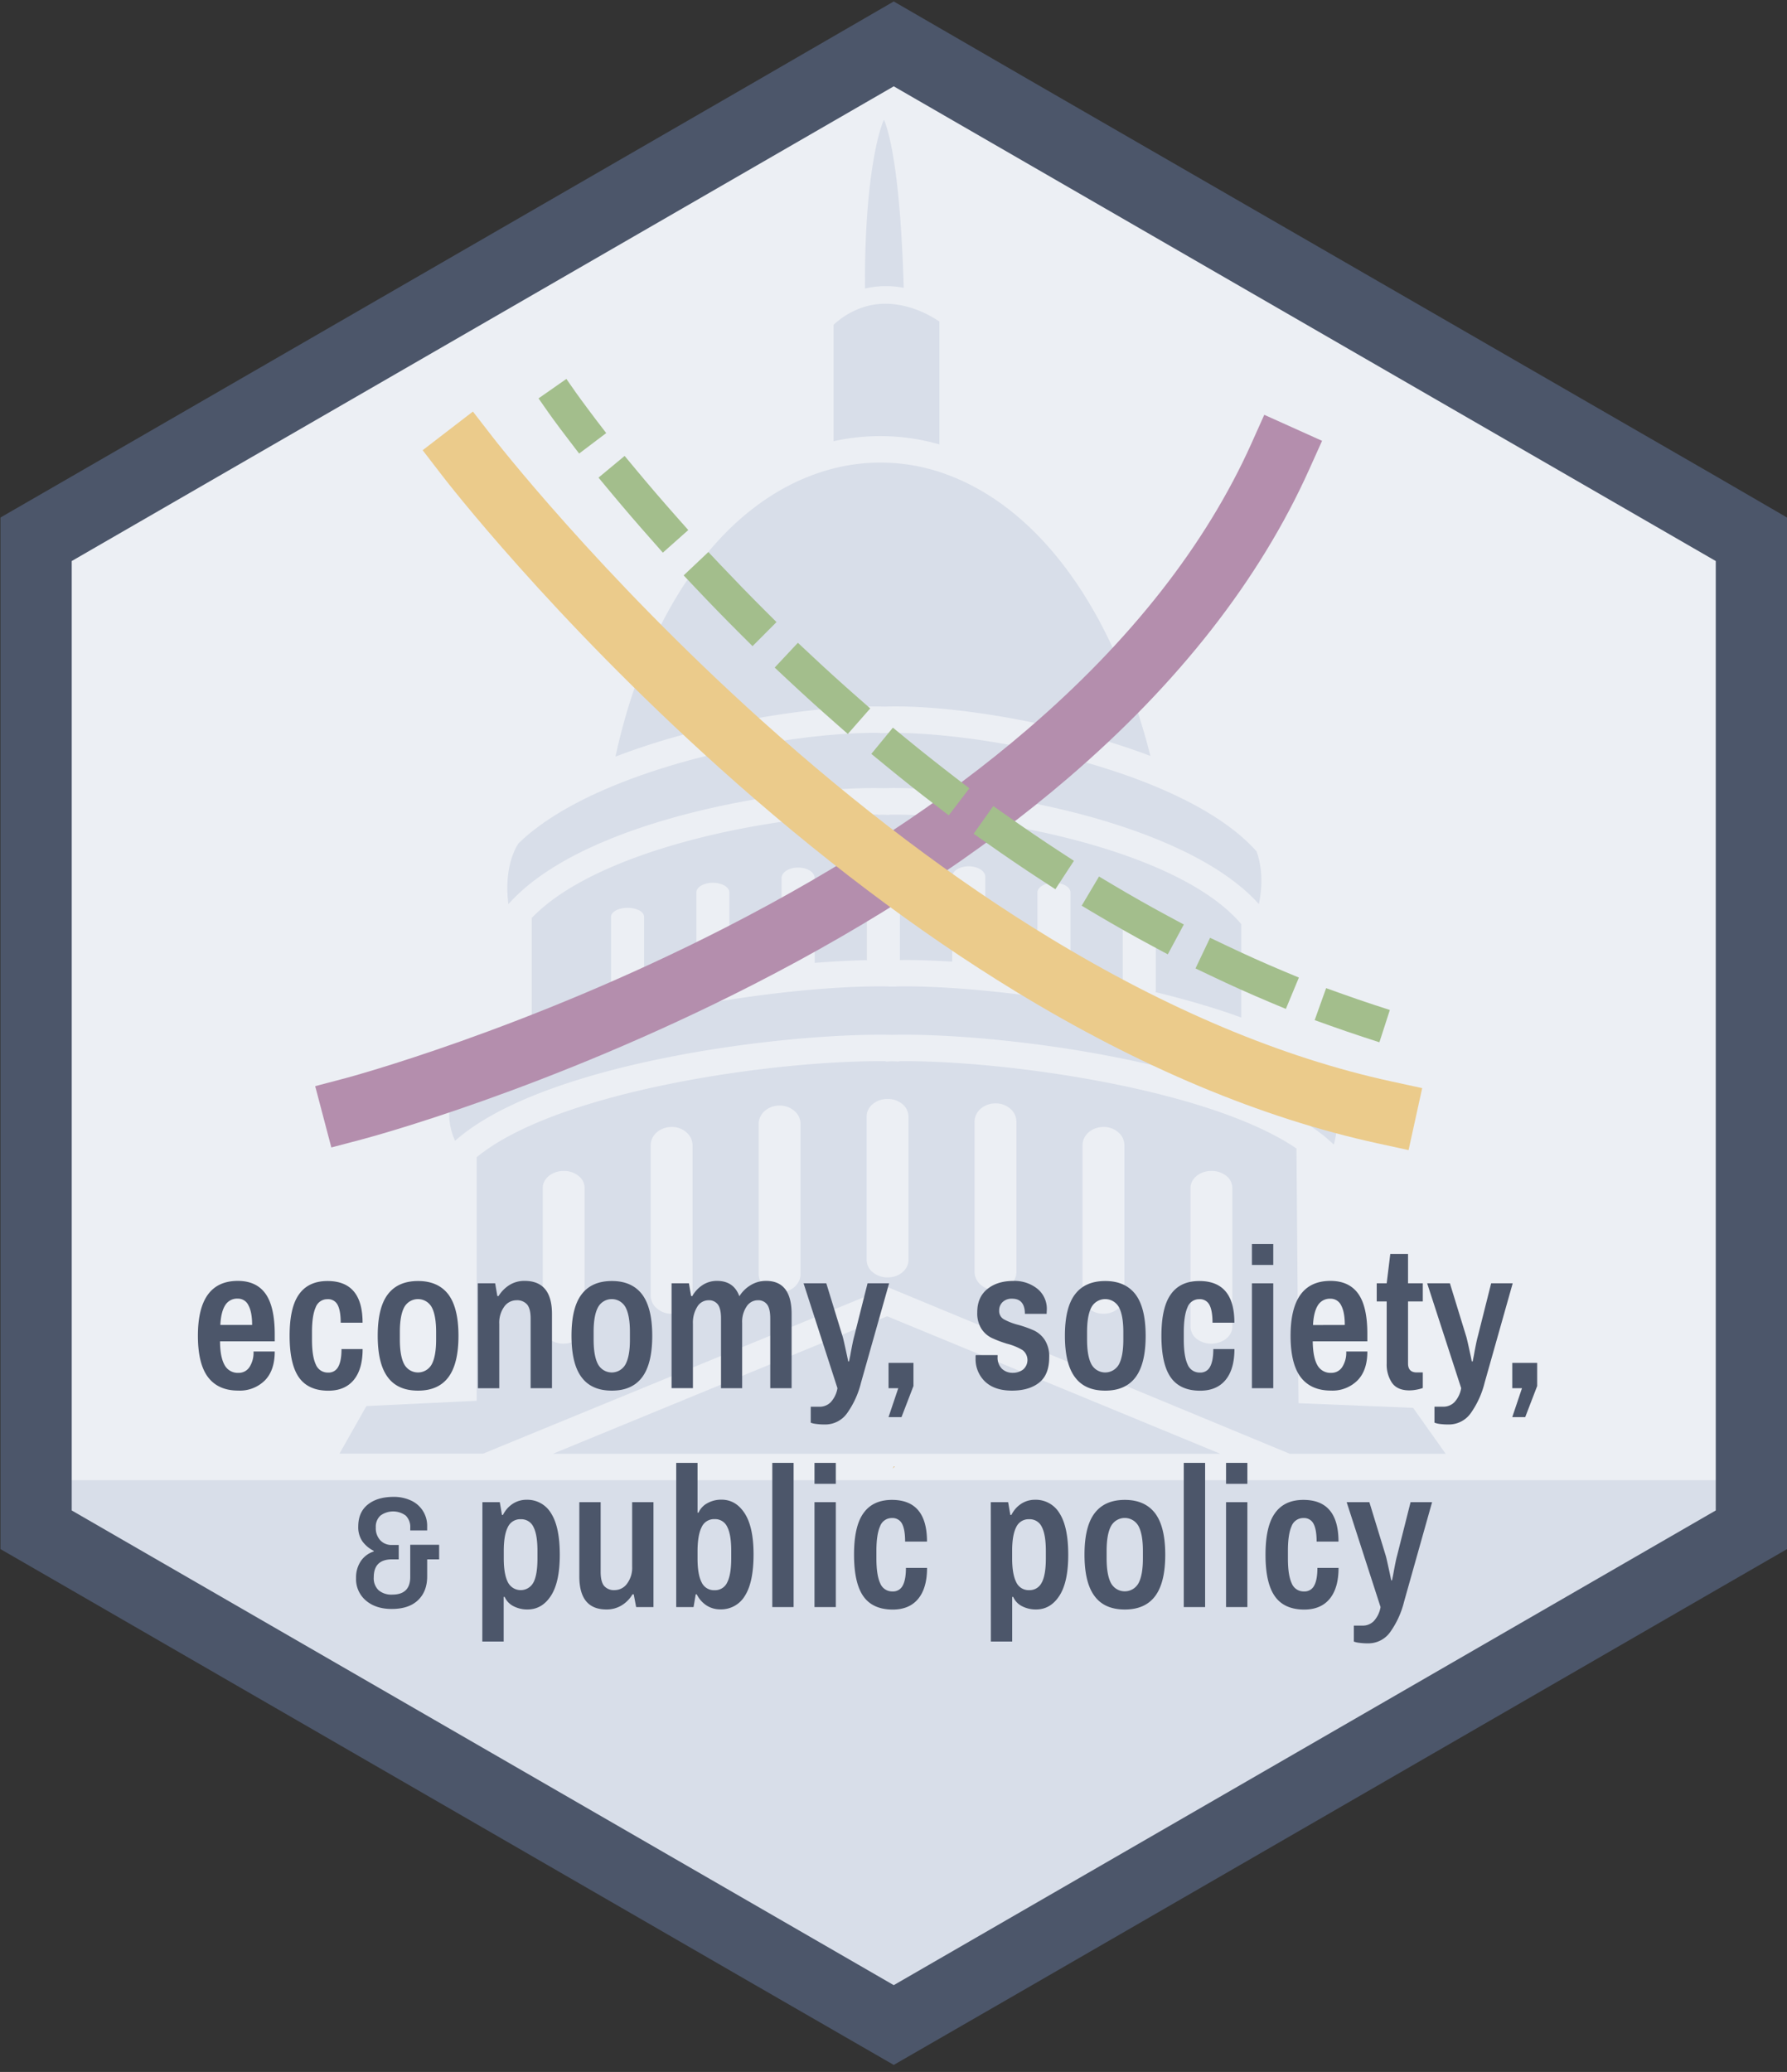 <svg xmlns="http://www.w3.org/2000/svg" xmlns:xlink="http://www.w3.org/1999/xlink" viewBox="0 0 735 852"><rect x="0" y="0" width="735" height="852" fill="#333333" stroke="none"/><defs><style>.cls-1{fill:none;}.cls-2{clip-path:url(#clip-path);}.cls-3{fill:#eceff4;}.cls-4{fill:#dea449;}.cls-5{clip-path:url(#clip-path-2);}.cls-6{fill:#d8dee9;}.cls-7{fill:#4c566a;}.cls-8{fill:#b48ead;}.cls-9{fill:#ebcb8b;}.cls-10{fill:#a3be8c;}</style><clipPath id="clip-path"><polygon class="cls-1" points="1180.49 7 1539.19 214.1 1539.19 636.3 1180.49 844.7 813.79 636.3 813.79 214.1 1180.49 7"/></clipPath><clipPath id="clip-path-2"><polygon class="cls-1" points="369.6 7 728.3 214.1 728.3 636.3 369.6 844.7 2.9 636.3 2.9 214.1 369.6 7"/></clipPath></defs><title>espp_text</title><g id="Layer_1" data-name="Layer 1"><g class="cls-2"><circle class="cls-3" cx="1176.49" cy="437.1" r="442.1"/></g><path class="cls-4" d="M168.2,672.6l.9-.9h-.3Z"/><g class="cls-5"><circle class="cls-3" cx="365.6" cy="437.1" r="442.1"/><polygon class="cls-6" points="679.1 654.92 365.6 829.45 50.66 654.92 19.13 608.66 718.52 608.66 679.1 654.92"/></g><path class="cls-7" d="M705.7,195.8,427.9,35.5,367.6.6,307.3,35.5,29.5,195.9.2,212.8V637l29.3,16.9L310.7,816.3l56.9,32.8,56.9-32.8L705.7,653.9,735,637V212.8Zm0,425.3L367.6,816.3,29.5,621.1V230.7L367.6,35.5h0L705.7,230.7Z"/><path class="cls-4" d="M367.1,603.9l.9-.9h-.3Z"/></g><g id="Layer_3" data-name="Layer 3"><path class="cls-6" d="M581.22,578.91l13.38,18.88H530.47L365.26,529.33h0L217.54,590l0,0-18.78,7.72H139.64l11.06-19.54L196.05,576V475.86c33.63-27.63,123.82-40,168.34-39.49v.14l2.5-.11h.29l2.58.11v-.14c41.14-.5,126.54,10.81,163.48,35.89L534.07,577Zm-74.35-33.39V488.43a6.26,6.26,0,0,0-2.53-4.93,9.56,9.56,0,0,0-6.09-2c-4.76,0-8.59,3.13-8.59,7v57.09a6.46,6.46,0,0,0,2.49,4.93,9.8,9.8,0,0,0,6.1,2C503,552.47,506.87,549.37,506.87,545.52Zm-44.4-12.82V470.91a7.08,7.08,0,0,0-2.5-5.29,9.1,9.1,0,0,0-6.09-2.21c-4.79,0-8.63,3.38-8.63,7.5V532.7a6.84,6.84,0,0,0,2.54,5.31,9,9,0,0,0,6.09,2.21C458.62,540.24,462.47,536.86,462.47,532.7ZM418.06,523V461.25a7.06,7.06,0,0,0-2.53-5.34,9.11,9.11,0,0,0-6.09-2.2c-4.75,0-8.6,3.37-8.6,7.55V523a7.06,7.06,0,0,0,2.5,5.28,9.1,9.1,0,0,0,6.1,2.22C414.23,530.52,418.06,527.14,418.06,523Zm-44.4-4.89v-59a6.83,6.83,0,0,0-2.5-5.12,9.49,9.49,0,0,0-6.09-2.1c-4.78,0-8.62,3.23-8.62,7.21v59a6.59,6.59,0,0,0,2.54,5.07,9.41,9.41,0,0,0,6.09,2.1C369.82,525.3,373.66,522.07,373.66,518.12Zm-44.4,5.8V462.14a6.86,6.86,0,0,0-2.54-5.32,9,9,0,0,0-6.09-2.21c-4.75,0-8.59,3.37-8.59,7.54v61.77a7.07,7.07,0,0,0,2.5,5.29,9.13,9.13,0,0,0,6.09,2.22C325.41,531.43,329.26,528.05,329.26,523.92Zm-44.41,8.78V470.91a7.09,7.09,0,0,0-2.51-5.29,9.09,9.09,0,0,0-6.08-2.21c-4.79,0-8.63,3.38-8.63,7.5V532.7a6.84,6.84,0,0,0,2.54,5.31,9,9,0,0,0,6.09,2.21C281,540.24,284.85,536.86,284.85,532.7Zm-44.4,12.82V488.43a6.3,6.3,0,0,0-2.54-4.93,9.54,9.54,0,0,0-6.09-2c-4.75,0-8.59,3.13-8.59,7v57.09a6.47,6.47,0,0,0,2.5,4.93,9.77,9.77,0,0,0,6.09,2C236.6,552.47,240.45,549.37,240.45,545.52Z"/><path class="cls-6" d="M547.91,450.51a32.57,32.57,0,0,1,.69,20.15,66.16,66.16,0,0,0-6.75-5.63c-40-29.42-134.73-40.44-174.67-39.5h-.29c-43.21-.94-143.15,11.16-179.7,43.56,0,0-4.69-9-1-18.55,7.11-6.19,17.11-12.06,29.83-17.47C260.92,414,330.77,405,365.43,405.63v.07c.47,0,.94,0,1.56,0h.22c.54,0,1,0,1.48,0v-.07c29-.55,88.88,5.84,135.55,22.12C523.65,434.53,538.37,442.18,547.91,450.51Z"/><path class="cls-6" d="M517.79,371.77c-30.41-34-114.22-48.88-154.31-47.67h-.14c-36.84-1-122.5,12.15-154.11,47.54,0,.07-.11.1-.14.17-2.12-16.84,4.24-25.08,4.24-25.08,8.23-8,19.94-15.3,34.86-21.86,39.45-17.26,89.58-24.07,113.94-23.49v.11c.39,0,.76-.07,1.3-.07h.18c.4,0,.76,0,1.13.07v-.11c23.89-.58,73.8,6.08,113.28,23.2,17.39,7.54,30.48,16.13,38.81,25.51C520.08,359.06,518.51,368.36,517.79,371.77Z"/><path class="cls-6" d="M510.53,380v38.42c-.91-.34-1.8-.65-2.72-1-10.36-3.62-21.38-6.74-32.54-9.46a1.63,1.63,0,0,0,.11-.59V377c0-2.06-3-3.68-6.77-3.68s-6.82,1.63-6.82,3.68v28c-7.29-1.51-14.58-2.86-21.72-4a1.94,1.94,0,0,0,.22-.91V367c0-2.2-3-4-6.78-4s-6.81,1.82-6.81,4V399c-7.47-1.05-14.72-1.89-21.58-2.55a1.78,1.78,0,0,0,.13-.64V360.56c0-2.4-3.05-4.33-6.83-4.33s-6.78,1.93-6.78,4.33v34.87c-8.18-.52-15.48-.73-21.57-.64a1.65,1.65,0,0,0,.07-.57V357.57c0-2.47-3-4.45-6.77-4.45s-6.82,2-6.82,4.45v36.65a1.58,1.58,0,0,0,.11.59c-6.45.11-13.7.51-21.57,1.13V361.08c0-2.4-3-4.33-6.82-4.33s-6.81,1.93-6.81,4.33v35.3a2.23,2.23,0,0,0,.14.83c-6.92.76-14.17,1.71-21.6,2.83V367c0-2.21-3.05-4-6.81-4s-6.78,1.81-6.78,4v33.14a2.71,2.71,0,0,0,.94,2c-7.46,1.3-15,2.84-22.43,4.5V377c0-2.07-3-3.69-6.78-3.69s-6.81,1.63-6.81,3.69v30.45a2.68,2.68,0,0,0,1.3,2.14A311.25,311.25,0,0,0,218.7,420.3V377.47c28.6-29.76,105.16-43.13,142.54-42.51v.12c.58,0,1.16-.07,1.88-.07h.4l2.18.11V335C404.22,334.37,484.22,348.8,510.53,380Z"/><polygon class="cls-6" points="501.91 597.79 227.43 597.79 364.86 541.24 501.91 597.79"/><path class="cls-6" d="M389.1,195C427.63,209,458,250.93,473.17,310.85c-36.5-13.88-82.8-21.18-109.22-20.3h-.51c-22.88-.76-70.36,5.16-110.3,20.59,13.41-61.55,45.2-105.16,86.16-117.52A78.37,78.37,0,0,1,389.1,195Z"/><path class="cls-6" d="M386.38,132.21v50.54a88.33,88.33,0,0,0-43.53-1.31V133.56a33.6,33.6,0,0,1,9.5-6.21c7.28-3.15,15.26-3.26,23.74-.32A45.82,45.82,0,0,1,386.38,132.21Z"/><path class="cls-6" d="M363.58,49.2c2.36,5.73,6.78,22.54,8.12,69.16a37.86,37.86,0,0,0-15.92.29C355.5,80.37,360.07,57.11,363.58,49.2Z"/></g><g id="Layer_4" data-name="Layer 4"><path class="cls-7" d="M85.58,566.32q-4.18-5.49-4.18-17.06,0-22.54,16.4-22.55,7.62,0,11.39,5.25T113,548.44v3.12H90.5c0,4.37.68,7.63,1.88,9.76a6.13,6.13,0,0,0,5.74,3.2,5.24,5.24,0,0,0,4.47-2.34,10.85,10.85,0,0,0,1.68-6.44H113q0,7.8-4.1,11.93A14.58,14.58,0,0,1,98,571.81Q89.76,571.81,85.58,566.32Zm18.12-21.49q0-5.24-1.48-8A4.74,4.74,0,0,0,97.8,534a5.71,5.71,0,0,0-5.17,2.71c-1.15,1.8-1.83,4.51-2,8.11Z"/><path class="cls-7" d="M122.93,566.36q-3.81-5.45-3.81-17.1t3.85-17q3.86-5.49,11.73-5.5,14.43,0,14.43,17.14h-9c0-3.33-.43-5.78-1.27-7.34a4.35,4.35,0,0,0-4.14-2.33,5.07,5.07,0,0,0-4.88,3.36c-1,2.24-1.52,5.63-1.52,10.17v3.11q0,6.81,1.56,10.17a5.26,5.26,0,0,0,5.08,3.36,4.4,4.4,0,0,0,4.18-2.42q1.32-2.41,1.32-7.25h8.69q0,8.28-3.65,12.71t-10.54,4.42Q126.75,571.81,122.93,566.36Z"/><path class="cls-7" d="M159.5,566.32q-4.14-5.49-4.14-17.06t4.14-17q4.14-5.49,12.42-5.5t12.51,5.54q4.14,5.54,4.14,17t-4.14,17q-4.14,5.54-12.51,5.53T159.5,566.32ZM177.58,561q1.8-3.36,1.8-10.17v-3.11q0-6.81-1.8-10.17a6.45,6.45,0,0,0-11.32,0q-1.8,3.36-1.8,10.17v3.11q0,6.81,1.8,10.17a6.45,6.45,0,0,0,11.32,0Z"/><path class="cls-7" d="M196.52,527.7h7.14l.9,5.25h.49a14.14,14.14,0,0,1,4.51-4.56,11.55,11.55,0,0,1,6.23-1.68q11.24,0,11.24,13.62v30.5h-8.78V542.21q0-4.1-1.47-5.82a5.42,5.42,0,0,0-4.35-1.72,6.16,6.16,0,0,0-5.08,2.7,11.22,11.22,0,0,0-2,7v26.49h-8.78Z"/><path class="cls-7" d="M239.2,566.32q-4.14-5.49-4.14-17.06t4.14-17q4.14-5.49,12.43-5.5t12.5,5.54q4.14,5.54,4.14,17t-4.14,17q-4.14,5.54-12.5,5.53T239.2,566.32ZM257.28,561q1.82-3.36,1.81-10.17v-3.11q0-6.81-1.81-10.17a6.44,6.44,0,0,0-11.31,0q-1.82,3.36-1.81,10.17v3.11q0,6.81,1.81,10.17a6.44,6.44,0,0,0,11.31,0Z"/><path class="cls-7" d="M276.22,527.7h7.14l.9,5.25h.49a13,13,0,0,1,4.27-4.56,10.7,10.7,0,0,1,5.9-1.68q6.88,0,9.18,6.32a13.79,13.79,0,0,1,4.68-4.59,12,12,0,0,1,6.31-1.73q10.5,0,10.5,13.62v30.5h-8.78V542.21c0-2.73-.43-4.67-1.31-5.82a4.53,4.53,0,0,0-3.85-1.72,5.47,5.47,0,0,0-4.55,2.54,11.19,11.19,0,0,0-1.85,6.72v26.9h-8.69V542.21q0-4.1-1.31-5.82a4.55,4.55,0,0,0-3.86-1.72,5.39,5.39,0,0,0-4.59,2.66,12.33,12.33,0,0,0-1.8,7v26.49h-8.78Z"/><path class="cls-7" d="M335.55,585.51a9.22,9.22,0,0,1-2.09-.49v-6.56h3.69a6.38,6.38,0,0,0,4.47-1.81,11.17,11.17,0,0,0,2.83-5.82L330.51,527.7h9.35l6.8,22.14c.22.76.79,3.31,1.72,7.62l.5,2.38h.33l.49-2.38q1.07-5.9,1.55-7.62l5.58-22.14h8.86l-11.57,40.92a36.62,36.62,0,0,1-5.74,12.54,11,11,0,0,1-9.1,4.59A25.48,25.48,0,0,1,335.55,585.51Z"/><path class="cls-7" d="M369.46,570.83h-4V560.42h10.25v9.51l-4.92,12.79h-5.33Z"/><path class="cls-7" d="M405.17,568.12a12.69,12.69,0,0,1-3.9-9.67,8.27,8.27,0,0,1,0-.91,2.57,2.57,0,0,0,.05-.32h9v.65a6.46,6.46,0,0,0,1.8,5,6.36,6.36,0,0,0,4.43,1.64,6.91,6.91,0,0,0,4.26-1.36,5.14,5.14,0,0,0-.25-8,23.64,23.64,0,0,0-6.31-2.59,47,47,0,0,1-6.39-2.42,10.61,10.61,0,0,1-4.19-3.73,11.91,11.91,0,0,1-1.72-6.8q0-6.15,4.1-9.51t10.66-3.37a15,15,0,0,1,10,3.24,10.58,10.58,0,0,1,3.85,8.49l-.08,1.8h-8.94v-.32q-.17-5.91-5.25-5.91a5.3,5.3,0,0,0-3.93,1.4,4.67,4.67,0,0,0-1.4,3.44,3.92,3.92,0,0,0,1.89,3.61,25.26,25.26,0,0,0,5.9,2.29,45.62,45.62,0,0,1,6.56,2.34,11,11,0,0,1,4.39,3.85,12.42,12.42,0,0,1,1.84,7.18q0,7.14-4.14,10.41t-11.19,3.28Q409.07,571.81,405.17,568.12Z"/><path class="cls-7" d="M442.15,566.32Q438,560.83,438,549.26t4.14-17q4.14-5.49,12.42-5.5t12.51,5.54q4.14,5.54,4.14,17t-4.14,17q-4.14,5.54-12.51,5.53T442.15,566.32ZM460.23,561q1.8-3.36,1.8-10.17v-3.11q0-6.81-1.8-10.17a6.45,6.45,0,0,0-11.32,0q-1.8,3.36-1.8,10.17v3.11q0,6.81,1.8,10.17a6.45,6.45,0,0,0,11.32,0Z"/><path class="cls-7" d="M481.51,566.36q-3.81-5.45-3.81-17.1t3.85-17q3.85-5.49,11.73-5.5,14.43,0,14.43,17.14h-9c0-3.33-.43-5.78-1.27-7.34a4.35,4.35,0,0,0-4.14-2.33,5.07,5.07,0,0,0-4.88,3.36c-1,2.24-1.52,5.63-1.52,10.17v3.11q0,6.81,1.56,10.17a5.26,5.26,0,0,0,5.08,3.36,4.4,4.4,0,0,0,4.18-2.42q1.32-2.41,1.32-7.25h8.69q0,8.28-3.65,12.71t-10.54,4.42Q485.32,571.81,481.51,566.36Z"/><path class="cls-7" d="M514.92,511.54h8.78v8.61h-8.78Zm0,16.16h8.78v43.13h-8.78Z"/><path class="cls-7" d="M535,566.32q-4.18-5.49-4.18-17.06,0-22.54,16.4-22.55,7.62,0,11.4,5.25t3.77,16.48v3.12H539.93c.06,4.37.69,7.63,1.89,9.76a6.11,6.11,0,0,0,5.74,3.2,5.24,5.24,0,0,0,4.47-2.34,10.85,10.85,0,0,0,1.68-6.44h8.69q0,7.8-4.1,11.93a14.54,14.54,0,0,1-10.82,4.14Q539.19,571.81,535,566.32Zm18.12-21.49q0-5.24-1.47-8a4.75,4.75,0,0,0-4.43-2.79,5.71,5.71,0,0,0-5.17,2.71c-1.14,1.8-1.83,4.51-2,8.11Z"/><path class="cls-7" d="M572.53,568.62a13.47,13.47,0,0,1-2.18-7.88V535.16h-4.1V527.7h4.1l1.48-12.06h7.3V527.7h6.07v7.46h-6.07v25.5q0,3.69,3.61,3.69h2.46v6.4a15.47,15.47,0,0,1-2.63.69,16,16,0,0,1-2.87.29C576.37,571.73,574,570.69,572.53,568.62Z"/><path class="cls-7" d="M592,585.51A9.22,9.22,0,0,1,590,585v-6.56h3.69a6.36,6.36,0,0,0,4.47-1.81,11.17,11.17,0,0,0,2.83-5.82L587,527.7h9.35l6.8,22.14c.22.76.79,3.31,1.73,7.62l.49,2.38h.33l.49-2.38q1.06-5.9,1.56-7.62l5.57-22.14h8.86l-11.56,40.92a37,37,0,0,1-5.74,12.54,11,11,0,0,1-9.11,4.59A25.48,25.48,0,0,1,592,585.51Z"/><path class="cls-7" d="M626,570.83h-4V560.42h10.25v9.51l-4.92,12.79h-5.33Z"/><path class="cls-7" d="M150.51,658.16a11.53,11.53,0,0,1-4.06-9.29,12,12,0,0,1,2-7,10.21,10.21,0,0,1,5.27-3.9v-.26a12.87,12.87,0,0,1-4.68-3.93,10.21,10.21,0,0,1-1.69-6.08q0-5.85,3.9-9t10.53-3.18A16.63,16.63,0,0,1,169,617a11.35,11.35,0,0,1,6.69,10.69v1.62h-6.95v-1a6.62,6.62,0,0,0-1.86-5.1,8.78,8.78,0,0,0-10.4,0,6.14,6.14,0,0,0-1.91,4.87,7.28,7.28,0,0,0,1.85,5.3,6.25,6.25,0,0,0,4.71,1.92H164v5.91h-2.73q-7.54,0-7.54,7.35a6.77,6.77,0,0,0,2,5.36,8.12,8.12,0,0,0,5.59,1.79q7.41,0,7.41-7.22V635.22h11.89v6H175.7v7q0,6.18-3.77,9.78t-10.79,3.61Q154.57,661.61,150.51,658.16Z"/><path class="cls-7" d="M198.42,617.7h7.14l.9,5.25h.41a11.58,11.58,0,0,1,4.1-4.64,10.3,10.3,0,0,1,5.58-1.6,11.33,11.33,0,0,1,10.12,5.58q3.57,5.58,3.57,17.06,0,11.24-3.65,16.85T217,661.81a12.19,12.19,0,0,1-5.82-1.35,7.71,7.71,0,0,1-3.61-3.81h-.41V675h-8.78Zm21,33q1.64-3.2,1.64-9.84v-3.11q0-6.65-1.64-9.84a5.5,5.5,0,0,0-5.25-3.2,5.57,5.57,0,0,0-5.29,3.24c-1.12,2.16-1.68,5.42-1.68,9.8v3q0,6.56,1.68,9.84a5.91,5.91,0,0,0,10.54.08Z"/><path class="cls-7" d="M238.28,648.2V617.7h8.77v28.62q0,4.09,1.43,5.82a5.3,5.3,0,0,0,4.31,1.72,6.32,6.32,0,0,0,5.13-2.67,10.89,10.89,0,0,0,2.09-6.92V617.7h8.77v43.13h-7.13l-1-5.25h-.49a13.16,13.16,0,0,1-4.47,4.55,11.77,11.77,0,0,1-6.27,1.68Q238.27,661.81,238.28,648.2Z"/><path class="cls-7" d="M290.67,660.21a11.55,11.55,0,0,1-4.1-4.63h-.41l-.9,5.25h-7.13V601.54h8.77V622h.41a8.11,8.11,0,0,1,3.65-3.89,11.66,11.66,0,0,1,5.78-1.44q5.91,0,9.55,5.62t3.65,16.85q0,11.49-3.56,17.06a11.35,11.35,0,0,1-10.13,5.57A10.27,10.27,0,0,1,290.67,660.21Zm8.45-9.55q1.63-3.2,1.64-9.84v-3.11q0-6.65-1.64-9.84a5.48,5.48,0,0,0-5.25-3.2,5.56,5.56,0,0,0-5.29,3.32q-1.68,3.32-1.68,10v2.87c0,4.38.56,7.64,1.68,9.8a5.58,5.58,0,0,0,5.29,3.24A5.5,5.5,0,0,0,299.12,650.66Z"/><path class="cls-7" d="M317.65,601.54h8.77v59.29h-8.77Z"/><path class="cls-7" d="M335,601.54h8.78v8.61H335Zm0,16.16h8.78v43.13H335Z"/><path class="cls-7" d="M355.08,656.36q-3.81-5.45-3.81-17.1t3.85-17q3.86-5.49,11.73-5.5,14.43,0,14.43,17.14h-9q0-5-1.27-7.34a4.35,4.35,0,0,0-4.14-2.33,5.08,5.08,0,0,0-4.88,3.36q-1.52,3.36-1.52,10.17v3.11q0,6.81,1.56,10.17a5.26,5.26,0,0,0,5.09,3.36,4.41,4.41,0,0,0,4.18-2.42q1.31-2.41,1.31-7.25h8.69q0,8.28-3.65,12.71t-10.53,4.42Q358.9,661.81,355.08,656.36Z"/><path class="cls-7" d="M407.52,617.7h7.13l.91,5.25H416a11.43,11.43,0,0,1,4.1-4.64,10.29,10.29,0,0,1,5.57-1.6,11.36,11.36,0,0,1,10.13,5.58q3.57,5.58,3.57,17.06,0,11.24-3.65,16.85t-9.56,5.61a12.25,12.25,0,0,1-5.82-1.35,7.75,7.75,0,0,1-3.61-3.81h-.41V675h-8.77Zm21,33q1.64-3.2,1.64-9.84v-3.11q0-6.65-1.64-9.84a5.48,5.48,0,0,0-5.25-3.2,5.58,5.58,0,0,0-5.29,3.24c-1.12,2.16-1.68,5.42-1.68,9.8v3q0,6.56,1.68,9.84a5.57,5.57,0,0,0,5.29,3.28A5.5,5.5,0,0,0,428.51,650.66Z"/><path class="cls-7" d="M450.2,656.32q-4.14-5.49-4.14-17.06t4.14-17q4.14-5.49,12.42-5.5t12.51,5.54q4.14,5.54,4.14,17t-4.14,17q-4.14,5.54-12.51,5.53T450.2,656.32ZM468.28,651q1.8-3.36,1.8-10.17v-3.11q0-6.81-1.8-10.17a6.45,6.45,0,0,0-11.32,0q-1.8,3.36-1.8,10.17v3.11q0,6.81,1.8,10.17a6.45,6.45,0,0,0,11.32,0Z"/><path class="cls-7" d="M486.89,601.54h8.78v59.29h-8.78Z"/><path class="cls-7" d="M504.28,601.54h8.77v8.61h-8.77Zm0,16.16h8.77v43.13h-8.77Z"/><path class="cls-7" d="M524.33,656.36q-3.83-5.45-3.82-17.1t3.86-17q3.86-5.49,11.72-5.5,14.43,0,14.44,17.14h-9q0-5-1.28-7.34a4.33,4.33,0,0,0-4.14-2.33,5.08,5.08,0,0,0-4.88,3.36q-1.51,3.36-1.51,10.17v3.11q0,6.81,1.56,10.17a5.25,5.25,0,0,0,5.08,3.36,4.4,4.4,0,0,0,4.18-2.42c.88-1.61,1.31-4,1.31-7.25h8.7q0,8.28-3.65,12.71t-10.54,4.42Q528.14,661.81,524.33,656.36Z"/><path class="cls-7" d="M558.93,675.51a9.07,9.07,0,0,1-2.09-.49v-6.56h3.69a6.38,6.38,0,0,0,4.47-1.81,11.25,11.25,0,0,0,2.83-5.82L553.89,617.7h9.34L570,639.84c.22.76.79,3.31,1.72,7.62l.49,2.38h.33l.49-2.38q1.06-5.9,1.56-7.62l5.58-22.14h8.85L577.5,658.62a36.62,36.62,0,0,1-5.74,12.54,11,11,0,0,1-9.1,4.59A25.48,25.48,0,0,1,558.93,675.51Z"/><path class="cls-8" d="M136.28,471.84l-6.64-25.21,12.6-3.32c.73-.19,73.87-19.74,156.25-61.94,48.08-24.63,89.85-52,124.15-81.48C465,263.54,496,224,514.67,182.46L520,170.57l23.77,10.7-5.35,11.89c-20.32,45.17-53.65,87.8-99.05,126.72-35.93,30.8-79.5,59.38-129.5,84.95-84.83,43.38-157.93,62.88-161,63.69Z"/><path class="cls-9" d="M579.35,472.92l-12.74-2.77c-47.88-10.42-98-31.44-148.88-62.48C377.3,383,336.23,352,295.66,315.53c-69-62-112.07-117.72-113.87-120.07l-7.95-10.33,20.67-15.9,8,10.33c.42.56,43.72,56.46,111,116.92,39.34,35.35,79.07,65.32,118.08,89.07,48.34,29.45,95.66,49.34,140.62,59.12l12.74,2.77Z"/><path class="cls-10" d="M238.2,186.5,234,181c-5.51-7.18-8.38-11.29-8.5-11.46l-4-5.72,11.45-8,4,5.72s2.84,4,8.14,11l4.25,5.54Z"/><path class="cls-10" d="M528.88,414.87l-6.45-2.7c-8.11-3.4-16.32-7.08-24.41-10.95l-6.31-3,6-12.6,6.3,3c7.88,3.77,15.89,7.36,23.79,10.67l6.44,2.69Zm-48.56-22.44-6.16-3.31C466.43,385,458.6,380.55,450.9,376l-6-3.57,7.13-12,6,3.57c7.53,4.48,15.17,8.8,22.73,12.86l6.15,3.3Zm-46.24-26.77-5.85-3.81c-7.36-4.8-14.78-9.84-22.07-15l-5.7-4,8.07-11.4,5.7,4c7.14,5.06,14.42,10,21.63,14.71l5.85,3.81Zm-43.86-30.39L384.67,331c-7-5.33-14-10.9-20.89-16.57l-5.4-4.43,8.87-10.79,5.39,4.43c6.77,5.56,13.68,11,20.52,16.27l5.55,4.24ZM348.71,301.8l-5.24-4.61c-6.61-5.8-13.25-11.82-19.74-17.9l-5.1-4.78,9.55-10.19,5.1,4.77c6.38,6,12.91,11.91,19.4,17.61l5.25,4.61Zm-39.19-36.1-4.95-4.93c-6.26-6.24-12.51-12.66-18.58-19.09l-4.8-5.08L291.35,227l4.8,5.08c6,6.33,12.12,12.65,18.28,18.79l4.95,4.93Zm-36.89-38.45L268,222c-5.95-6.71-11.8-13.52-17.37-20.23l-4.46-5.37,10.74-8.92,4.47,5.37c5.47,6.59,11.22,13.28,17.07,19.88l4.64,5.23Z"/><path class="cls-10" d="M567.35,428.59l-6.64-2.17c-4.43-1.44-8.94-3-13.41-4.59l-6.57-2.35,4.71-13.15,6.57,2.35c4.35,1.56,8.73,3.06,13,4.46l6.64,2.17Z"/></g></svg>